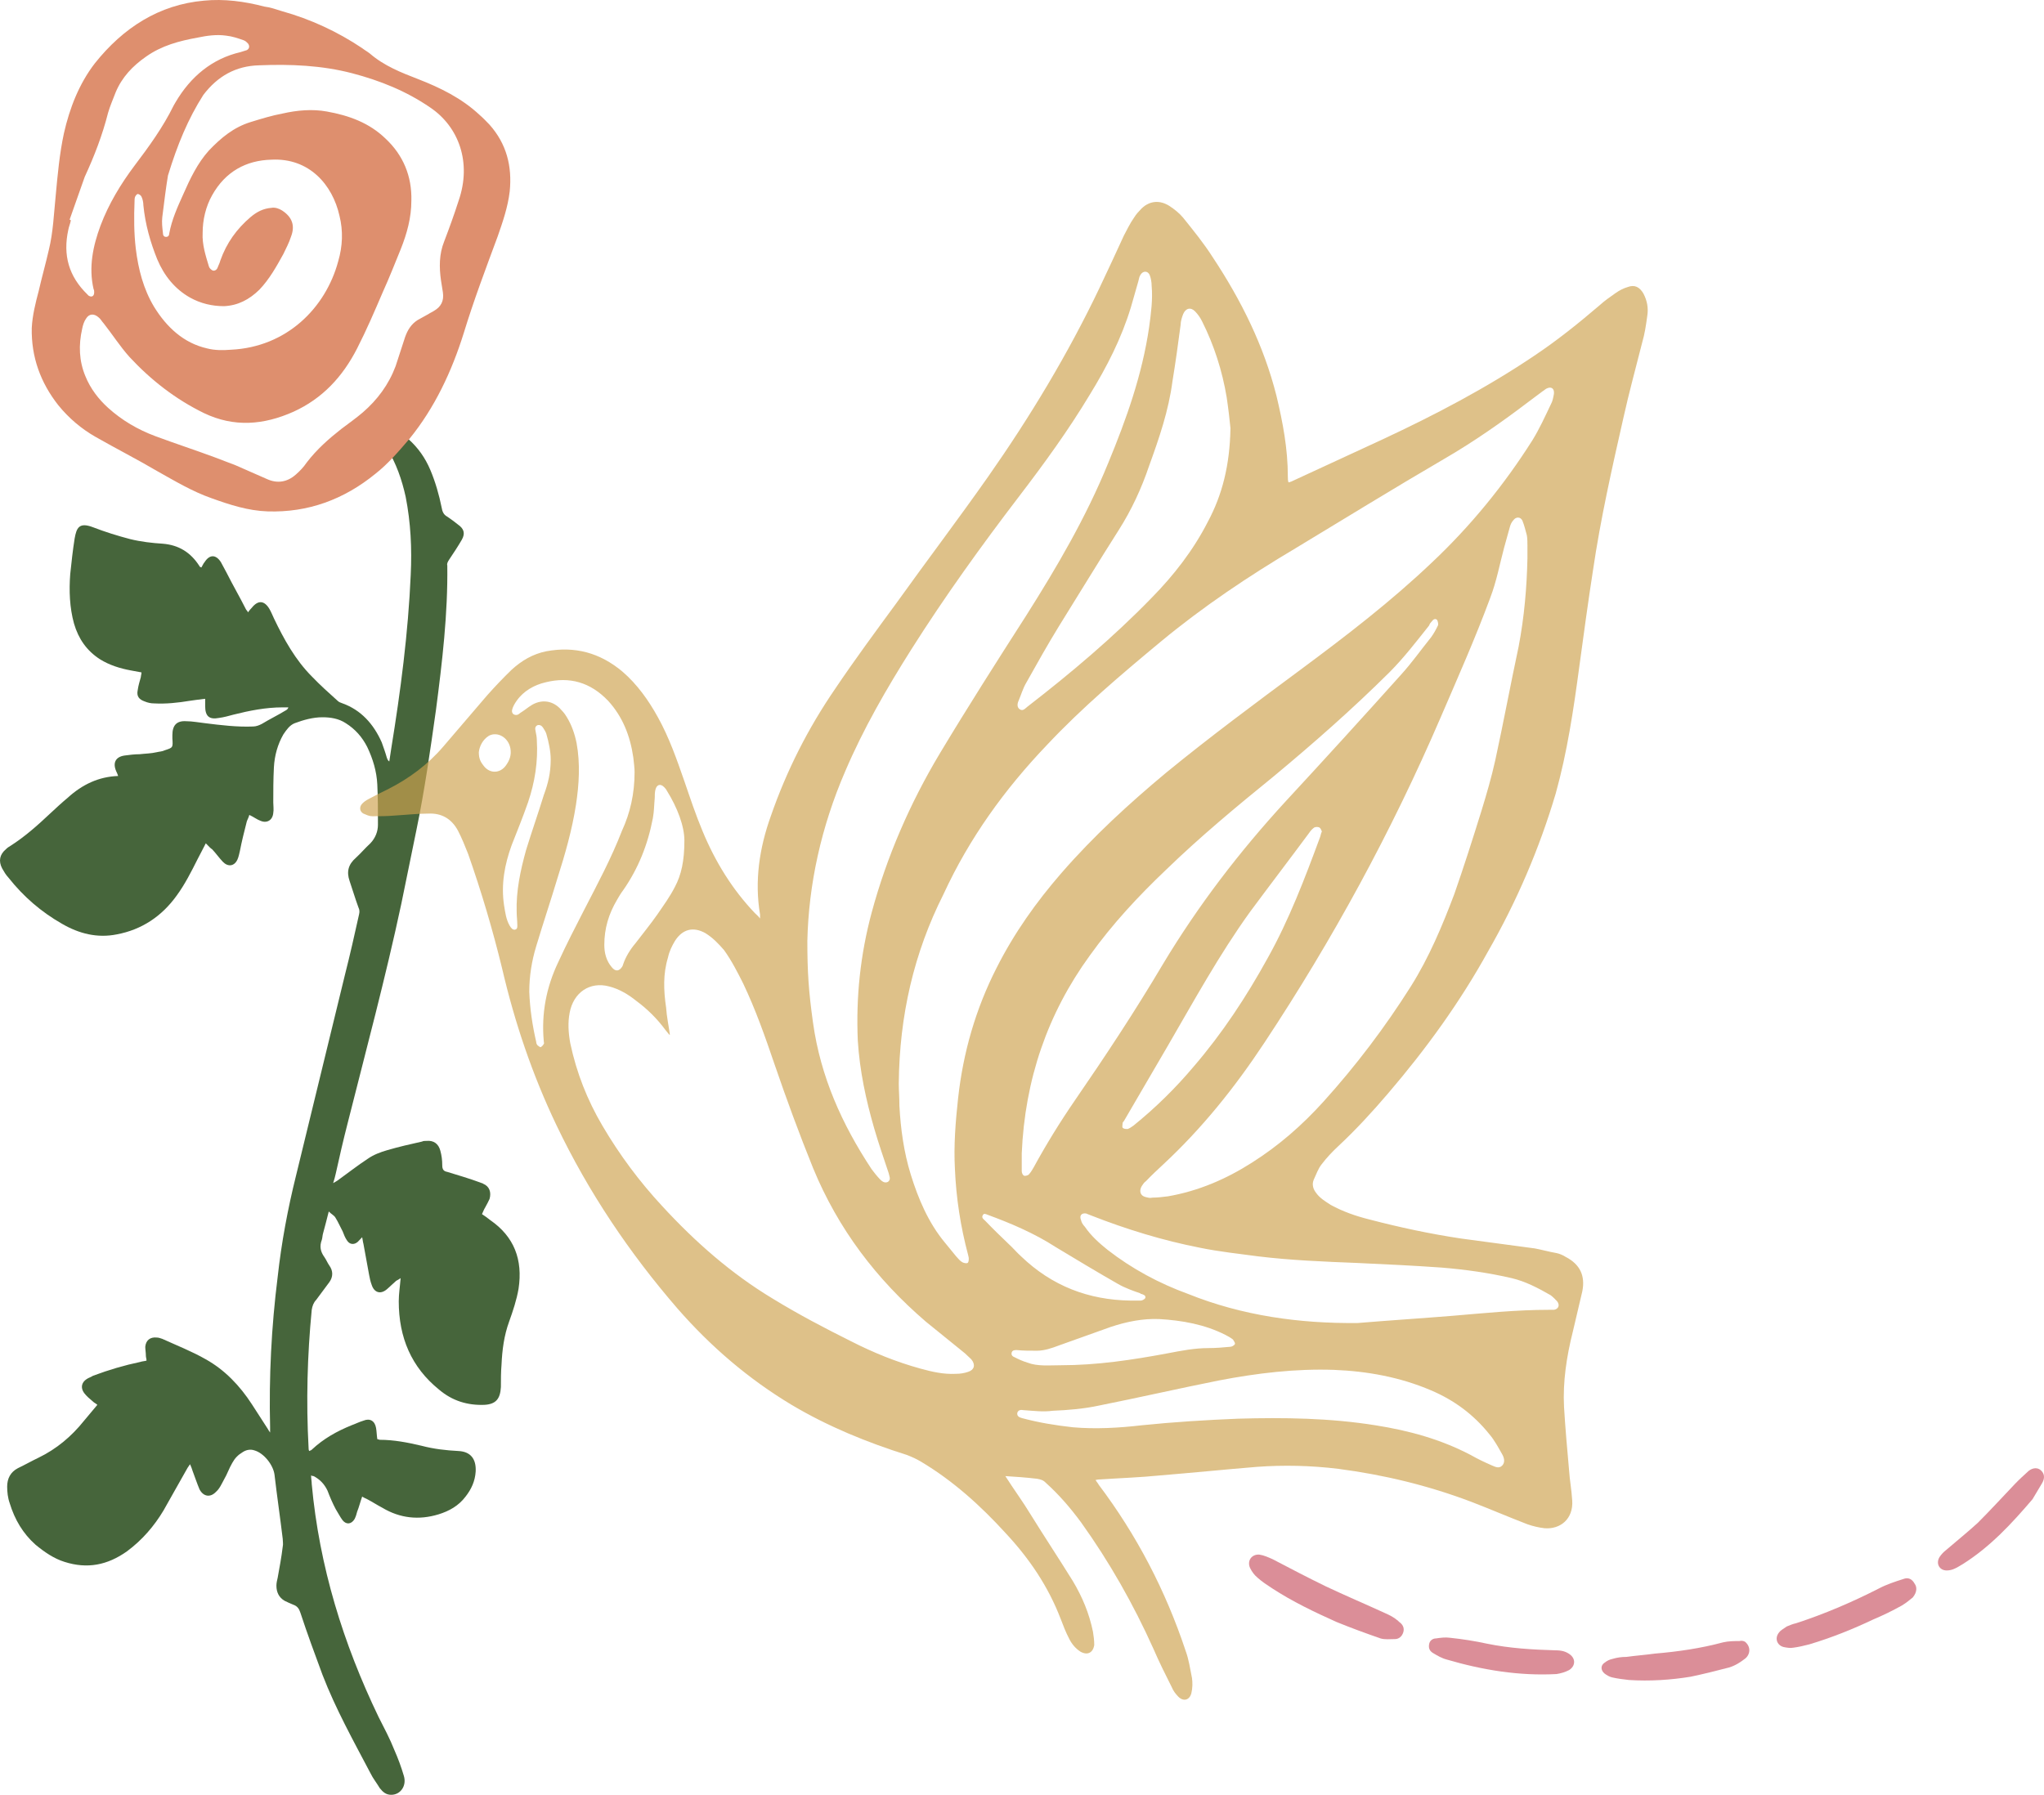<svg width="189" height="166" viewBox="0 0 189 166" fill="none" xmlns="http://www.w3.org/2000/svg">
<path d="M19.029 77.996C18.738 78.545 18.505 79.033 18.271 79.46C17.688 80.62 17.105 81.779 16.347 82.817C14.948 84.77 13.082 85.99 10.808 86.418C9.001 86.784 7.31 86.356 5.736 85.441C3.812 84.343 2.179 82.939 0.78 81.169C0.547 80.925 0.372 80.62 0.197 80.315C-0.153 79.643 -0.036 79.033 0.547 78.545C0.663 78.423 0.838 78.301 0.955 78.24C2.296 77.385 3.462 76.348 4.628 75.249C5.153 74.761 5.677 74.273 6.26 73.784C7.602 72.564 9.117 71.832 10.925 71.77C10.867 71.587 10.808 71.465 10.75 71.343C10.4 70.55 10.692 70.001 11.508 69.879C11.974 69.817 12.441 69.757 12.907 69.757C13.432 69.695 13.957 69.695 14.482 69.573C14.715 69.512 15.006 69.512 15.239 69.39C15.997 69.146 15.997 69.146 15.939 68.292C15.939 68.17 15.939 68.109 15.939 67.987C15.939 67.071 16.347 66.644 17.222 66.705C17.805 66.705 18.388 66.827 18.971 66.888C20.429 67.071 21.945 67.254 23.402 67.193C23.694 67.193 23.985 67.071 24.218 66.949C24.918 66.522 25.676 66.156 26.376 65.729C26.492 65.668 26.609 65.606 26.667 65.423C26.492 65.423 26.317 65.423 26.142 65.423C24.568 65.423 23.052 65.729 21.595 66.095C21.128 66.217 20.72 66.339 20.254 66.4C19.321 66.583 18.971 66.217 18.971 65.301C18.971 65.118 18.971 64.874 18.971 64.63C18.446 64.691 17.98 64.752 17.572 64.813C16.464 64.996 15.356 65.118 14.248 65.057C13.957 65.057 13.665 64.996 13.374 64.874C12.849 64.691 12.616 64.386 12.732 63.837C12.791 63.41 12.907 63.043 13.024 62.616C13.024 62.494 13.082 62.372 13.082 62.189C12.732 62.128 12.441 62.067 12.091 62.006C11.1 61.823 10.109 61.517 9.234 60.968C8.01 60.175 7.252 59.076 6.844 57.673C6.435 56.208 6.377 54.621 6.494 53.096C6.61 51.997 6.727 50.898 6.902 49.8C7.077 48.823 7.31 48.274 8.593 48.762C9.7 49.19 10.867 49.556 12.033 49.861C13.024 50.105 14.073 50.227 15.065 50.288C16.522 50.41 17.63 51.081 18.446 52.363C18.446 52.424 18.505 52.424 18.621 52.485C18.738 52.302 18.796 52.119 18.913 51.997C19.379 51.265 19.962 51.265 20.429 51.997C20.604 52.302 20.778 52.668 20.953 52.973C21.536 54.133 22.178 55.231 22.761 56.391C22.819 56.452 22.877 56.513 22.936 56.635C23.052 56.452 23.169 56.33 23.285 56.208C23.869 55.476 24.452 55.537 24.918 56.33C25.093 56.635 25.21 56.94 25.326 57.184C26.259 59.137 27.309 61.029 28.825 62.555C29.582 63.348 30.399 64.081 31.215 64.813C31.332 64.935 31.506 64.996 31.681 65.057C33.372 65.668 34.538 66.949 35.296 68.658C35.471 69.146 35.646 69.635 35.763 70.062C35.821 70.184 35.821 70.306 35.996 70.428C36.054 70.062 36.113 69.635 36.171 69.268C37.045 63.898 37.745 58.527 37.978 53.157C38.095 50.715 37.978 48.335 37.512 45.955C37.162 44.368 36.637 42.843 35.763 41.439C35.705 41.378 35.705 41.317 35.646 41.256C35.471 40.951 35.471 40.645 35.646 40.34C35.879 40.035 36.171 39.913 36.521 39.974C36.987 40.035 37.395 40.34 37.803 40.645C38.678 41.439 39.319 42.354 39.786 43.453C40.252 44.551 40.602 45.772 40.835 46.931C40.894 47.298 41.01 47.603 41.36 47.786C41.71 48.03 42.06 48.274 42.351 48.518C42.876 48.884 43.051 49.312 42.701 49.922C42.351 50.532 41.943 51.142 41.535 51.753C41.418 51.936 41.302 52.119 41.36 52.302C41.418 56.757 40.894 61.212 40.311 65.668C39.786 69.39 39.261 73.113 38.503 76.775C38.037 79.033 37.57 81.352 37.104 83.61C35.646 90.445 33.839 97.159 32.148 103.872C31.74 105.459 31.39 106.985 31.04 108.571C30.982 108.815 30.924 109.06 30.807 109.426C31.04 109.304 31.098 109.243 31.215 109.182C32.148 108.51 33.081 107.778 34.014 107.168C34.538 106.801 35.18 106.557 35.821 106.374C36.871 106.069 37.92 105.825 39.028 105.581C39.145 105.52 39.261 105.52 39.436 105.52C40.077 105.459 40.544 105.764 40.719 106.435C40.835 106.862 40.894 107.29 40.894 107.778C40.894 108.144 41.01 108.327 41.36 108.388C42.351 108.693 43.401 108.998 44.392 109.365C44.509 109.426 44.625 109.426 44.684 109.487C45.267 109.731 45.441 110.28 45.267 110.89C45.15 111.135 45.033 111.379 44.858 111.684C44.742 111.867 44.684 112.05 44.567 112.294C44.858 112.477 45.092 112.66 45.325 112.843C47.54 114.369 48.357 116.505 47.949 119.19C47.774 120.228 47.424 121.265 47.074 122.242C46.608 123.523 46.433 124.866 46.374 126.209C46.316 126.88 46.316 127.612 46.316 128.284C46.258 129.382 45.85 129.871 44.8 129.932C43.226 129.993 41.827 129.565 40.602 128.528C38.037 126.453 36.871 123.707 36.871 120.35C36.871 119.679 36.987 118.946 37.045 118.214C36.871 118.336 36.754 118.397 36.637 118.458C36.346 118.702 36.054 119.007 35.763 119.251C35.18 119.74 34.597 119.557 34.364 118.824C34.247 118.519 34.189 118.214 34.13 117.909C33.955 116.932 33.78 116.017 33.605 115.04C33.547 114.857 33.547 114.674 33.489 114.43C33.314 114.613 33.197 114.735 33.081 114.857C32.731 115.162 32.323 115.101 32.09 114.735C31.915 114.491 31.798 114.186 31.681 113.881C31.448 113.454 31.273 113.026 31.04 112.66C30.924 112.416 30.632 112.294 30.399 112.05C30.224 112.782 30.049 113.393 29.874 114.064C29.816 114.247 29.816 114.491 29.757 114.674C29.524 115.285 29.641 115.773 29.991 116.261C30.166 116.505 30.282 116.81 30.457 117.054C30.807 117.543 30.807 118.092 30.457 118.58C30.049 119.129 29.641 119.679 29.233 120.228C28.999 120.472 28.883 120.777 28.825 121.143C28.416 125.354 28.3 129.626 28.533 133.899C28.533 134.021 28.533 134.082 28.591 134.204C28.708 134.143 28.766 134.143 28.825 134.082C29.932 133.044 31.157 132.373 32.498 131.824C32.848 131.701 33.197 131.518 33.605 131.396C34.189 131.152 34.655 131.396 34.772 132.068C34.83 132.373 34.83 132.739 34.888 133.105C34.947 133.105 35.063 133.166 35.121 133.166C36.404 133.166 37.687 133.41 38.97 133.715C40.136 134.021 41.243 134.143 42.41 134.204C43.517 134.265 44.042 134.936 43.984 136.096C43.925 137.011 43.576 137.743 43.051 138.415C42.41 139.269 41.535 139.757 40.544 140.062C38.736 140.612 36.987 140.429 35.355 139.452C34.888 139.208 34.422 138.903 33.955 138.659C33.839 138.598 33.664 138.537 33.489 138.415C33.314 138.903 33.197 139.391 33.023 139.818C32.964 140.062 32.906 140.246 32.789 140.49C32.498 140.978 32.031 141.039 31.681 140.612C31.448 140.307 31.273 139.94 31.04 139.574C30.749 139.025 30.515 138.476 30.282 137.865C29.991 137.255 29.582 136.828 28.999 136.523C28.941 136.523 28.883 136.523 28.766 136.462C28.766 136.767 28.825 137.011 28.825 137.255C29.524 144.884 31.74 152.024 35.005 158.799C35.53 159.836 36.054 160.813 36.462 161.85C36.812 162.643 37.104 163.437 37.337 164.23C37.629 165.146 37.045 166 36.171 166C35.705 166 35.413 165.756 35.121 165.39C34.83 164.902 34.48 164.474 34.247 163.986C32.673 160.996 31.04 158.066 29.816 154.893C29.116 153.001 28.416 151.109 27.775 149.156C27.658 148.79 27.483 148.546 27.134 148.424C26.842 148.301 26.551 148.179 26.317 148.057C25.793 147.752 25.559 147.264 25.559 146.654C25.559 146.41 25.618 146.165 25.676 145.921C25.851 144.945 26.026 144.029 26.142 143.053C26.201 142.809 26.142 142.565 26.142 142.321C25.909 140.368 25.618 138.415 25.384 136.401C25.268 135.485 24.393 134.387 23.519 134.143C23.169 134.021 22.761 134.082 22.411 134.326C22.003 134.57 21.711 134.875 21.478 135.302C21.187 135.79 21.012 136.34 20.72 136.828C20.487 137.255 20.312 137.682 19.962 137.987C19.437 138.537 18.796 138.415 18.446 137.743C18.213 137.194 18.038 136.645 17.805 136.035C17.747 135.851 17.688 135.668 17.572 135.424C17.397 135.668 17.28 135.851 17.222 135.974C16.522 137.194 15.822 138.476 15.123 139.696C14.248 141.161 13.14 142.443 11.741 143.48C9.934 144.762 8.068 145.128 5.969 144.457C4.978 144.151 4.103 143.541 3.287 142.87C2.121 141.832 1.363 140.551 0.896 139.025C0.722 138.537 0.663 137.987 0.663 137.499C0.663 136.767 0.955 136.157 1.654 135.79C2.296 135.485 2.937 135.119 3.578 134.814C5.211 134.021 6.61 132.861 7.776 131.396C8.185 130.908 8.534 130.481 9.001 129.932C8.884 129.81 8.709 129.749 8.593 129.626C8.301 129.382 8.01 129.138 7.776 128.833C7.427 128.345 7.543 127.857 8.01 127.551C8.185 127.429 8.418 127.368 8.593 127.246C10.05 126.697 11.508 126.27 12.966 125.965C13.14 125.904 13.315 125.904 13.549 125.843C13.549 125.66 13.49 125.537 13.49 125.415C13.49 125.11 13.432 124.805 13.432 124.561C13.49 123.951 13.898 123.646 14.482 123.707C14.656 123.707 14.831 123.768 15.006 123.829C16.347 124.439 17.747 124.988 19.029 125.721C20.778 126.697 22.178 128.162 23.285 129.871C23.752 130.603 24.277 131.396 24.743 132.129C24.802 132.251 24.86 132.312 24.976 132.495C24.976 132.251 24.976 132.129 24.976 132.007C24.86 127.368 25.093 122.73 25.676 118.092C26.026 114.918 26.609 111.806 27.367 108.754C28.883 102.529 30.399 96.304 31.915 90.079C32.381 88.249 32.789 86.418 33.197 84.587C33.256 84.343 33.256 84.159 33.139 83.915C32.848 83.122 32.614 82.329 32.323 81.474C32.031 80.62 32.206 79.948 32.906 79.338C33.372 78.911 33.78 78.423 34.247 77.996C34.713 77.507 34.947 76.897 34.947 76.287C34.947 75.066 34.947 73.784 34.888 72.564C34.83 71.343 34.48 70.184 33.955 69.085C33.489 68.17 32.848 67.437 31.973 66.888C31.332 66.461 30.574 66.339 29.816 66.339C28.941 66.339 28.067 66.583 27.25 66.888C26.784 67.071 26.492 67.498 26.201 67.926C25.676 68.841 25.384 69.879 25.326 70.977C25.268 72.076 25.268 73.174 25.268 74.212C25.268 74.517 25.326 74.883 25.268 75.188C25.21 75.859 24.685 76.165 24.102 75.921C23.752 75.798 23.46 75.554 23.052 75.371C22.994 75.615 22.877 75.798 22.819 75.981C22.586 76.897 22.353 77.812 22.178 78.728C22.119 78.972 22.061 79.277 21.945 79.521C21.653 80.132 21.07 80.193 20.604 79.704C20.254 79.338 19.962 78.911 19.612 78.545C19.496 78.484 19.321 78.301 19.029 77.996Z" fill="#46653B"/>
<path d="M26.084 1.037C28.708 1.77 31.215 2.929 33.489 4.455C33.722 4.638 33.955 4.76 34.189 4.943C35.53 6.103 37.104 6.713 38.678 7.323C40.719 8.117 42.701 9.093 44.334 10.619C44.684 10.924 44.975 11.229 45.267 11.534C46.841 13.304 47.365 15.379 47.132 17.698C46.957 19.163 46.491 20.506 46.025 21.848C44.917 24.839 43.809 27.768 42.876 30.82C41.768 34.359 40.194 37.716 37.862 40.584C36.871 41.744 35.879 42.904 34.713 43.819C31.798 46.199 28.475 47.42 24.743 47.298C22.936 47.237 21.245 46.687 19.554 46.077C17.805 45.467 16.172 44.49 14.54 43.575C12.674 42.476 10.75 41.5 8.826 40.401C7.543 39.669 6.377 38.693 5.386 37.472C3.753 35.397 2.879 33.017 2.937 30.331C2.995 29.172 3.287 28.012 3.578 26.914C3.87 25.632 4.22 24.412 4.511 23.13C4.919 21.482 4.978 19.773 5.153 18.064C5.328 16.173 5.503 14.22 5.911 12.328C6.435 10.009 7.31 7.75 8.768 5.859C11.391 2.563 14.715 0.427 18.854 0.061C20.72 -0.122 22.586 0.122 24.452 0.61C24.976 0.671 25.501 0.854 26.084 1.037ZM15.531 16.234C15.356 17.271 15.181 18.675 15.006 20.078C14.948 20.567 15.006 21.055 15.065 21.543C15.065 21.726 15.123 21.909 15.356 21.909C15.589 21.909 15.648 21.726 15.648 21.604C15.881 20.323 16.406 19.163 16.93 18.003C17.572 16.539 18.271 15.074 19.321 13.915C20.429 12.755 21.595 11.778 23.169 11.29C24.16 10.985 25.151 10.68 26.142 10.497C27.483 10.192 28.883 10.07 30.224 10.314C32.264 10.68 34.13 11.351 35.646 12.816C37.279 14.342 38.095 16.295 38.037 18.553C38.037 20.14 37.629 21.604 37.045 23.069C36.521 24.351 35.996 25.693 35.413 26.975C34.655 28.745 33.897 30.515 33.023 32.223C31.681 34.848 29.816 36.862 27.134 38.082C24.393 39.303 21.653 39.547 18.854 38.204C16.231 36.923 13.957 35.153 11.974 33.017C11.1 32.04 10.4 30.942 9.584 29.904C9.409 29.721 9.292 29.477 9.117 29.355C8.709 28.989 8.243 28.989 7.951 29.477C7.776 29.721 7.66 30.087 7.602 30.392C7.252 31.918 7.31 33.383 7.893 34.787C8.359 35.946 9.117 36.923 9.992 37.716C11.275 38.876 12.732 39.73 14.365 40.34C16.172 41.012 18.038 41.622 19.846 42.293C20.487 42.537 21.128 42.781 21.77 43.026C22.761 43.453 23.694 43.88 24.685 44.307C25.618 44.734 26.551 44.612 27.367 43.88C27.717 43.575 28.067 43.209 28.358 42.781C29.291 41.561 30.399 40.584 31.565 39.669C32.206 39.181 32.906 38.693 33.547 38.143C34.888 36.984 35.938 35.58 36.579 33.871C36.871 32.956 37.162 32.101 37.454 31.186C37.687 30.515 38.037 29.965 38.62 29.599C38.97 29.416 39.261 29.233 39.611 29.05C39.786 28.928 39.961 28.867 40.136 28.745C40.777 28.378 41.069 27.829 40.952 27.036C40.894 26.67 40.835 26.303 40.777 25.937C40.602 24.717 40.602 23.496 41.069 22.337C41.535 21.116 42.002 19.834 42.41 18.553C43.634 15.013 42.41 11.717 39.786 9.948C37.57 8.422 35.121 7.445 32.556 6.774C29.757 6.042 26.842 5.92 23.927 6.042C21.828 6.103 20.137 7.018 18.796 8.788C17.397 10.985 16.406 13.365 15.531 16.234ZM31.273 24.167C31.681 22.764 31.74 21.36 31.39 19.956C30.749 17.088 28.591 14.586 25.093 14.769C22.761 14.83 20.837 15.867 19.612 18.064C19.029 19.102 18.738 20.323 18.738 21.543C18.68 22.642 19.029 23.679 19.321 24.656C19.379 24.839 19.554 24.961 19.671 25.022C19.904 25.083 20.079 24.9 20.137 24.717C20.195 24.534 20.312 24.351 20.37 24.106C20.953 22.459 21.886 21.177 23.169 20.078C23.752 19.59 24.335 19.285 25.093 19.224C25.443 19.163 25.793 19.285 26.084 19.468C27.017 20.078 27.309 20.872 26.901 21.909C26.726 22.459 26.434 23.008 26.201 23.496C25.559 24.656 24.918 25.815 23.985 26.792C23.052 27.707 22.003 28.256 20.72 28.317C19.612 28.317 18.563 28.073 17.572 27.524C16.172 26.731 15.181 25.51 14.54 23.984C13.899 22.398 13.432 20.75 13.257 18.98C13.257 18.736 13.199 18.431 13.082 18.187C13.024 18.064 12.849 17.942 12.732 17.942C12.674 17.942 12.557 18.064 12.499 18.187C12.441 18.309 12.441 18.492 12.441 18.614C12.383 20.078 12.383 21.543 12.557 23.008C12.791 24.9 13.257 26.731 14.248 28.378C15.414 30.27 16.989 31.735 19.146 32.223C19.846 32.406 20.604 32.406 21.361 32.345C26.492 32.101 30.107 28.5 31.273 24.167ZM6.435 20.323C6.494 20.323 6.494 20.323 6.552 20.384C6.494 20.689 6.377 20.933 6.319 21.238C5.794 23.618 6.377 25.571 8.068 27.219C8.126 27.28 8.126 27.28 8.185 27.341C8.476 27.524 8.709 27.402 8.709 27.036C8.709 26.914 8.709 26.853 8.651 26.731C8.185 24.717 8.593 22.764 9.292 20.872C10.05 18.858 11.158 17.027 12.441 15.318C13.782 13.548 15.065 11.778 16.056 9.764C16.114 9.642 16.172 9.581 16.231 9.459C17.63 7.079 19.612 5.431 22.236 4.821C22.411 4.76 22.644 4.699 22.819 4.638C23.052 4.516 23.111 4.272 22.936 4.028C22.819 3.906 22.703 3.784 22.528 3.723C22.003 3.539 21.478 3.356 20.895 3.295C20.02 3.173 19.146 3.295 18.271 3.478C16.581 3.784 14.948 4.211 13.49 5.248C12.266 6.103 11.275 7.14 10.692 8.544C10.459 9.154 10.167 9.826 9.992 10.436C9.467 12.511 8.709 14.464 7.835 16.356C7.368 17.637 6.902 19.041 6.435 20.323Z" fill="#DE8F6E"/>
<path d="M92.96 136.523C93.776 137.804 94.593 138.903 95.292 140.063C96.575 142.138 97.916 144.152 99.199 146.227C100.073 147.691 100.715 149.217 101.064 150.926C101.123 151.292 101.181 151.719 101.181 152.146C101.064 152.879 100.54 153.123 99.898 152.757C99.432 152.452 99.082 152.024 98.849 151.536C98.557 150.987 98.324 150.377 98.091 149.766C96.925 146.715 95.175 144.152 93.018 141.832C90.686 139.269 88.121 136.95 85.147 135.18C84.739 134.936 84.331 134.753 83.864 134.57C80.191 133.41 76.576 131.946 73.195 129.932C69.23 127.551 65.731 124.561 62.641 121.021C58.21 115.895 54.42 110.28 51.447 104.055C49.231 99.417 47.599 94.596 46.433 89.591C45.558 85.99 44.508 82.451 43.284 78.972C42.993 78.24 42.701 77.507 42.351 76.836C41.768 75.737 40.835 75.188 39.611 75.249C38.561 75.249 37.512 75.371 36.462 75.432C35.763 75.493 35.063 75.493 34.422 75.493C34.13 75.493 33.897 75.371 33.605 75.249C33.256 75.066 33.197 74.639 33.489 74.334C33.664 74.151 33.839 74.029 34.072 73.907C34.655 73.601 35.238 73.296 35.879 72.991C37.803 72.015 39.553 70.733 41.01 69.024C42.351 67.437 43.692 65.912 45.033 64.325C45.791 63.471 46.549 62.677 47.307 61.945C48.24 61.09 49.289 60.48 50.514 60.236C53.138 59.748 55.47 60.358 57.569 62.128C58.91 63.287 59.959 64.752 60.834 66.339C61.883 68.231 62.583 70.245 63.283 72.259C63.807 73.784 64.332 75.371 64.974 76.897C66.14 79.704 67.714 82.268 69.813 84.465C69.93 84.587 70.104 84.709 70.279 84.953C70.279 84.77 70.279 84.709 70.279 84.587C69.755 81.474 70.221 78.423 71.27 75.493C72.728 71.282 74.71 67.376 77.218 63.715C79.025 61.029 81.007 58.344 82.931 55.72C85.73 51.814 88.645 47.969 91.386 44.063C95.234 38.571 98.732 32.773 101.647 26.67C102.405 25.083 103.163 23.435 103.921 21.787C104.213 21.238 104.504 20.628 104.854 20.14C105.029 19.834 105.321 19.529 105.554 19.285C106.312 18.553 107.245 18.492 108.119 19.041C108.586 19.346 109.052 19.712 109.402 20.14C110.335 21.299 111.326 22.52 112.142 23.801C114.766 27.768 116.865 31.979 118.031 36.617C118.614 39.059 119.081 41.5 119.081 44.063C119.081 44.246 119.081 44.429 119.139 44.612C119.256 44.612 119.314 44.551 119.372 44.551C122.171 43.27 125.028 41.927 127.826 40.645C132.666 38.387 137.447 35.885 141.878 32.895C143.977 31.491 145.959 29.904 147.883 28.256C148.35 27.829 148.874 27.463 149.399 27.097C149.749 26.853 150.099 26.67 150.507 26.548C151.148 26.303 151.615 26.548 151.965 27.158C152.314 27.829 152.431 28.501 152.314 29.233C152.198 30.087 152.081 30.881 151.848 31.674C151.265 33.993 150.624 36.312 150.099 38.693C149.049 43.331 148 47.969 147.3 52.729C146.834 55.72 146.426 58.771 146.017 61.762C145.493 65.668 144.91 69.573 143.86 73.357C142.344 78.484 140.245 83.366 137.622 87.943C134.998 92.704 131.849 97.037 128.351 101.126C126.893 102.835 125.378 104.482 123.745 106.008C123.22 106.496 122.695 107.046 122.229 107.656C121.879 108.083 121.704 108.632 121.471 109.121C121.296 109.548 121.413 109.975 121.704 110.341C122.054 110.829 122.579 111.135 123.045 111.44C124.153 112.05 125.378 112.477 126.602 112.782C129.401 113.515 132.258 114.125 135.114 114.552C137.388 114.857 139.662 115.163 141.936 115.468C142.577 115.59 143.219 115.773 143.919 115.895C144.21 115.956 144.502 116.078 144.793 116.261C146.076 116.932 146.601 117.97 146.309 119.435C146.017 120.655 145.726 121.937 145.434 123.157C144.851 125.476 144.502 127.796 144.618 130.115C144.735 132.068 144.91 134.021 145.085 135.974C145.143 136.889 145.318 137.804 145.376 138.781C145.493 140.49 144.268 141.466 142.811 141.344C142.286 141.283 141.761 141.161 141.236 140.978C139.487 140.307 137.796 139.574 136.047 138.903C132.024 137.377 127.943 136.401 123.745 135.851C121.238 135.546 118.731 135.485 116.224 135.668C113.25 135.913 110.218 136.218 107.245 136.462C105.437 136.645 103.571 136.706 101.764 136.828C101.647 136.828 101.531 136.828 101.298 136.889C101.414 137.072 101.531 137.194 101.589 137.316C105.087 141.954 107.769 147.081 109.635 152.696C109.927 153.489 110.043 154.343 110.218 155.198C110.277 155.625 110.277 156.113 110.16 156.602C109.985 157.273 109.402 157.395 108.936 156.907C108.702 156.663 108.469 156.357 108.352 156.052C107.769 154.893 107.186 153.733 106.662 152.513C104.796 148.363 102.58 144.457 99.957 140.795C98.965 139.452 97.916 138.232 96.692 137.133C96.458 136.889 96.225 136.828 95.875 136.767C94.826 136.645 93.951 136.584 92.96 136.523ZM83.106 100.21C83.106 100.821 83.165 101.553 83.165 102.285C83.281 104.421 83.573 106.557 84.214 108.632C84.914 110.89 85.847 113.087 87.363 114.918C87.713 115.346 88.062 115.773 88.412 116.2C88.587 116.383 88.762 116.627 88.995 116.749C89.112 116.81 89.345 116.871 89.462 116.81C89.578 116.749 89.578 116.505 89.578 116.383C89.578 116.261 89.52 116.139 89.52 116.078C88.82 113.454 88.412 110.829 88.296 108.083C88.179 105.947 88.354 103.75 88.587 101.614C89.053 97.342 90.22 93.314 92.144 89.53C93.776 86.296 95.817 83.427 98.149 80.742C101.123 77.324 104.388 74.334 107.828 71.465C111.851 68.17 116.049 65.057 120.247 61.945C124.445 58.832 128.584 55.659 132.432 51.997C135.989 48.64 139.079 44.856 141.703 40.706C142.344 39.669 142.869 38.509 143.394 37.411C143.569 37.106 143.627 36.74 143.685 36.434C143.744 35.946 143.452 35.702 142.986 35.946C142.869 36.007 142.752 36.129 142.636 36.19C142.228 36.495 141.82 36.801 141.411 37.106C138.846 39.059 136.222 40.89 133.482 42.476C128.876 45.162 124.328 47.969 119.78 50.715C115.466 53.279 111.268 56.086 107.361 59.321C103.688 62.372 100.073 65.423 96.808 68.902C92.902 72.991 89.637 77.507 87.246 82.695C84.506 88.126 83.165 93.924 83.106 100.21ZM61.942 95.694H61.883C61.767 95.572 61.65 95.389 61.534 95.267C60.776 94.229 59.843 93.314 58.852 92.582C58.094 91.971 57.277 91.483 56.344 91.239C54.537 90.751 53.021 91.788 52.671 93.68C52.496 94.596 52.555 95.511 52.73 96.487C53.313 99.234 54.304 101.736 55.703 104.116C57.277 106.801 59.143 109.304 61.242 111.562C64.274 114.857 67.597 117.787 71.445 120.106C73.836 121.571 76.285 122.852 78.734 124.073C80.774 125.11 82.873 125.965 85.089 126.575C86.197 126.88 87.246 127.124 88.412 127.063C88.762 127.063 89.17 127.002 89.52 126.88C90.103 126.697 90.22 126.209 89.811 125.721C89.637 125.538 89.403 125.354 89.228 125.171C88.004 124.195 86.838 123.218 85.614 122.242C81.066 118.336 77.509 113.698 75.177 108.022C73.894 104.849 72.728 101.675 71.62 98.44C70.746 95.877 69.871 93.375 68.705 90.934C68.18 89.896 67.656 88.859 66.956 87.882C66.431 87.272 65.906 86.723 65.207 86.296C64.099 85.685 63.108 85.929 62.408 87.028C62.117 87.516 61.883 88.004 61.767 88.554C61.3 90.079 61.359 91.605 61.592 93.192C61.65 94.046 61.825 94.84 61.942 95.694ZM74.652 87.028C74.652 89.896 74.769 91.666 75.177 94.596C75.877 99.6 77.859 103.994 80.599 108.144C80.832 108.449 81.066 108.754 81.357 109.06C81.649 109.365 81.882 109.426 82.115 109.304C82.407 109.06 82.232 108.815 82.174 108.51C81.707 107.107 81.241 105.764 80.832 104.36C80.075 101.736 79.492 99.051 79.317 96.243C79.142 92.215 79.55 88.309 80.599 84.404C81.999 79.216 84.156 74.273 86.896 69.695C89.462 65.423 92.144 61.212 94.884 56.94C97.741 52.424 100.423 47.847 102.464 42.843C104.155 38.754 105.612 34.665 106.253 30.27C106.428 28.989 106.603 27.707 106.487 26.426C106.487 26.12 106.428 25.754 106.312 25.449C106.137 25.022 105.67 25.022 105.437 25.449C105.321 25.632 105.321 25.815 105.262 25.998C105.029 26.792 104.796 27.646 104.563 28.44C103.688 31.308 102.347 33.932 100.773 36.495C98.79 39.791 96.575 42.843 94.243 45.894C90.744 50.471 87.363 55.17 84.272 60.053C81.999 63.654 79.841 67.376 78.15 71.343C75.935 76.47 74.769 81.779 74.652 87.028ZM141.236 51.631C141.236 51.265 141.236 50.837 141.236 50.471C141.236 50.166 141.236 49.8 141.178 49.495C141.062 49.068 140.945 48.579 140.77 48.152C140.595 47.786 140.187 47.786 139.954 48.091C139.779 48.274 139.662 48.518 139.604 48.762C139.429 49.373 139.254 50.044 139.079 50.654C138.671 52.18 138.38 53.767 137.796 55.293C136.397 59.076 134.765 62.738 133.19 66.4C128.643 76.958 123.22 86.906 116.923 96.426C114.183 100.576 111.151 104.36 107.536 107.717C107.011 108.205 106.487 108.693 105.962 109.243C105.787 109.365 105.67 109.548 105.554 109.731C105.321 110.158 105.437 110.585 105.904 110.707C106.137 110.768 106.37 110.829 106.545 110.768C107.011 110.768 107.536 110.707 108.003 110.646C110.801 110.158 113.367 109.06 115.757 107.534C118.264 105.947 120.422 104.055 122.404 101.858C125.378 98.562 128.06 95.023 130.45 91.239C132.141 88.554 133.365 85.624 134.473 82.695C135.348 80.193 136.164 77.629 136.98 75.005C137.447 73.479 137.913 71.893 138.263 70.306C139.021 66.827 139.662 63.348 140.42 59.809C140.945 57.062 141.178 54.316 141.236 51.631ZM94.476 106.679C94.476 107.107 94.476 107.473 94.476 107.9C94.476 108.022 94.476 108.144 94.476 108.327C94.476 108.51 94.593 108.754 94.767 108.754C94.884 108.754 95.117 108.693 95.176 108.571C95.35 108.388 95.467 108.144 95.584 107.961C96.75 105.825 98.032 103.75 99.374 101.797C102.23 97.647 104.971 93.497 107.536 89.164C110.801 83.732 114.591 78.789 118.847 74.151C122.462 70.245 126.019 66.339 129.575 62.372C130.567 61.273 131.383 60.114 132.316 58.954C132.549 58.649 132.782 58.222 132.957 57.856C133.015 57.734 132.957 57.49 132.899 57.368C132.782 57.184 132.549 57.245 132.432 57.429C132.316 57.551 132.199 57.673 132.141 57.856C130.975 59.321 129.809 60.846 128.468 62.189C125.028 65.606 121.413 68.78 117.74 71.832C114.358 74.578 110.976 77.385 107.828 80.437C105.262 82.878 102.872 85.441 100.773 88.371C96.866 93.741 94.767 99.844 94.476 106.679ZM113.775 39.608C113.717 38.998 113.6 37.899 113.425 36.74C113.017 34.298 112.259 31.918 111.151 29.721C110.976 29.355 110.743 29.05 110.51 28.806C110.102 28.378 109.635 28.501 109.402 29.05C109.285 29.355 109.169 29.721 109.169 30.026C108.936 31.796 108.702 33.505 108.411 35.275C108.061 37.96 107.186 40.523 106.253 43.087C105.554 45.162 104.621 47.176 103.455 49.007C101.589 51.936 99.782 54.926 97.916 57.917C96.866 59.626 95.875 61.395 94.884 63.165C94.593 63.654 94.418 64.264 94.184 64.813C94.068 65.057 94.01 65.424 94.301 65.606C94.593 65.79 94.767 65.546 95.001 65.362C99.024 62.25 102.93 58.954 106.487 55.293C108.527 53.218 110.335 50.898 111.676 48.274C113.017 45.772 113.717 43.026 113.775 39.608ZM125.552 122.364C128.468 122.12 131.383 121.937 134.356 121.693C137.272 121.449 140.245 121.143 143.219 121.143C143.394 121.143 143.51 121.143 143.685 121.143C144.093 121.082 144.268 120.716 143.977 120.35C143.802 120.167 143.627 119.984 143.394 119.801C142.228 119.129 141.062 118.519 139.779 118.214C137.68 117.726 135.523 117.421 133.307 117.238C130.742 117.054 128.118 116.932 125.494 116.81C122.404 116.688 119.372 116.566 116.34 116.2C114.533 115.956 112.784 115.773 110.976 115.407C107.536 114.735 104.155 113.698 100.889 112.416C100.715 112.355 100.598 112.294 100.423 112.233C100.015 112.172 99.782 112.416 99.957 112.843C100.015 113.087 100.131 113.271 100.306 113.454C100.889 114.308 101.647 114.979 102.405 115.59C104.679 117.36 107.186 118.702 109.868 119.679C114.883 121.693 120.188 122.425 125.552 122.364ZM94.593 130.42C94.301 130.359 94.126 130.481 94.068 130.664C94.009 130.969 94.243 131.091 94.476 131.152C96.05 131.579 97.566 131.824 99.199 132.007C101.298 132.19 103.455 132.068 105.554 131.824C108.527 131.518 111.501 131.335 114.475 131.213C118.731 131.091 122.987 131.152 127.185 131.824C130.275 132.312 133.19 133.105 135.989 134.57C136.63 134.936 137.272 135.241 137.971 135.546C138.263 135.668 138.613 135.851 138.904 135.546C139.196 135.241 139.079 134.814 138.904 134.509C138.554 133.899 138.205 133.227 137.738 132.678C136.281 130.847 134.473 129.504 132.316 128.589C129.459 127.368 126.427 126.819 123.337 126.697C119.78 126.575 116.224 127.002 112.725 127.674C109.052 128.406 105.321 129.26 101.647 129.993C100.248 130.298 98.79 130.42 97.333 130.481C96.458 130.603 95.525 130.481 94.593 130.42ZM58.677 71.404C58.677 71.099 58.618 70.55 58.56 70.062C58.269 68.048 57.569 66.278 56.228 64.813C54.595 63.104 52.671 62.555 50.456 63.104C49.406 63.348 48.415 63.898 47.774 64.813C47.599 65.057 47.424 65.362 47.365 65.606C47.249 65.973 47.54 66.217 47.89 66.095C48.007 66.034 48.123 65.912 48.24 65.851C48.532 65.668 48.823 65.423 49.115 65.24C49.989 64.691 50.98 64.752 51.738 65.484C51.972 65.729 52.205 65.973 52.38 66.278C52.846 67.01 53.138 67.865 53.313 68.719C53.662 70.611 53.546 72.564 53.254 74.456C52.904 76.714 52.263 78.972 51.563 81.169C50.922 83.305 50.222 85.38 49.581 87.516C49.173 88.859 48.94 90.263 48.94 91.727C48.998 93.314 49.231 94.84 49.581 96.365C49.581 96.487 49.639 96.609 49.698 96.671C49.756 96.732 49.931 96.854 49.989 96.854C50.106 96.793 50.222 96.671 50.281 96.549C50.339 96.487 50.281 96.426 50.281 96.304C50.047 93.741 50.514 91.3 51.622 88.981C52.38 87.333 53.196 85.746 54.012 84.159C55.237 81.779 56.519 79.399 57.511 76.836C58.269 75.188 58.677 73.418 58.677 71.404ZM122.229 76.897C122.171 76.775 122.112 76.592 121.996 76.531C121.879 76.47 121.646 76.47 121.529 76.531C121.354 76.653 121.18 76.836 121.063 77.019C119.256 79.46 117.39 81.901 115.582 84.343C112.725 88.309 110.393 92.582 107.944 96.793C106.603 99.112 105.262 101.37 103.921 103.689C103.863 103.75 103.805 103.811 103.805 103.872C103.805 103.994 103.746 104.238 103.805 104.299C103.921 104.421 104.096 104.421 104.271 104.421C104.446 104.36 104.621 104.238 104.796 104.116C106.837 102.468 108.702 100.637 110.393 98.624C113.017 95.572 115.232 92.215 117.215 88.615C119.197 85.075 120.655 81.23 122.054 77.446C122.112 77.324 122.112 77.141 122.229 76.897ZM63.283 77.751C63.283 76.409 62.641 74.7 61.65 73.113C61.592 72.991 61.475 72.869 61.417 72.808C61.067 72.442 60.717 72.564 60.601 73.052C60.542 73.296 60.542 73.54 60.542 73.784C60.484 74.395 60.484 75.066 60.367 75.676C59.901 78.118 59.026 80.315 57.627 82.329C57.394 82.634 57.219 82.939 57.044 83.244C56.286 84.526 55.878 85.868 55.878 87.394C55.878 88.126 56.053 88.859 56.578 89.469C56.928 89.896 57.277 89.835 57.569 89.347C57.569 89.286 57.627 89.225 57.627 89.164C57.86 88.493 58.269 87.821 58.735 87.272C59.435 86.357 60.134 85.502 60.776 84.587C61.359 83.732 61.942 82.939 62.408 82.023C62.991 80.925 63.283 79.643 63.283 77.751ZM98.091 126.27C101.414 126.27 104.679 125.782 107.944 125.171C109.227 124.927 110.451 124.683 111.734 124.683C112.434 124.683 113.133 124.622 113.775 124.561C113.891 124.561 114.125 124.439 114.183 124.317C114.241 124.195 114.066 124.012 114.008 123.89C113.775 123.707 113.542 123.585 113.308 123.462C111.384 122.486 109.285 122.12 107.186 121.998C105.67 121.937 104.155 122.242 102.697 122.73C101.123 123.279 99.49 123.89 97.916 124.439C97.275 124.683 96.575 124.927 95.875 124.927C95.234 124.927 94.593 124.927 94.01 124.866C93.835 124.866 93.601 124.866 93.543 125.11C93.485 125.354 93.66 125.476 93.835 125.538C94.184 125.721 94.593 125.904 95.001 126.026C95.933 126.392 97.041 126.27 98.091 126.27ZM104.504 120.289C104.854 120.289 105.146 120.289 105.496 120.289C105.612 120.289 105.845 120.167 105.904 120.045C105.962 119.801 105.729 119.74 105.554 119.679C105.496 119.679 105.496 119.679 105.437 119.618C104.738 119.374 104.038 119.129 103.397 118.763C101.472 117.665 99.548 116.505 97.624 115.346C95.642 114.064 93.485 113.149 91.327 112.355C91.153 112.294 90.978 112.172 90.861 112.416C90.744 112.66 90.978 112.782 91.094 112.904C91.794 113.637 92.552 114.369 93.251 115.04C93.66 115.407 94.009 115.834 94.418 116.2C97.275 118.946 100.656 120.228 104.504 120.289ZM50.922 70.245C50.922 69.512 50.747 68.658 50.514 67.865C50.456 67.681 50.339 67.499 50.222 67.315C50.106 67.132 49.931 67.01 49.698 67.071C49.465 67.193 49.465 67.376 49.523 67.621C49.581 67.926 49.639 68.17 49.639 68.475C49.756 70.428 49.465 72.32 48.823 74.212C48.357 75.554 47.832 76.836 47.307 78.179C46.666 79.948 46.316 81.779 46.608 83.732C46.724 84.404 46.782 85.014 47.132 85.624C47.249 85.807 47.365 85.99 47.599 85.99C47.89 85.929 47.832 85.685 47.832 85.502C47.832 85.136 47.774 84.709 47.774 84.343C47.715 82.39 48.123 80.498 48.648 78.606C49.173 76.897 49.756 75.249 50.281 73.54C50.689 72.442 50.922 71.465 50.922 70.245ZM44.275 69.573C44.275 70.184 44.45 70.489 44.742 70.855C45.325 71.587 46.258 71.526 46.782 70.794C47.132 70.306 47.307 69.818 47.191 69.207C47.016 68.231 46.025 67.621 45.208 68.048C44.625 68.414 44.334 69.024 44.275 69.573Z" fill="#CEA34F" fill-opacity="0.67"/>
<path d="M129.167 149.827C129.284 149.888 129.342 150.01 129.459 150.071C129.75 150.315 129.867 150.621 129.75 150.987C129.634 151.353 129.342 151.597 128.992 151.597C128.526 151.597 128.06 151.658 127.651 151.536C126.252 151.048 124.911 150.559 123.57 150.01C121.529 149.095 119.489 148.118 117.623 146.898C117.157 146.593 116.69 146.287 116.282 145.921C115.99 145.677 115.757 145.372 115.582 145.006C115.291 144.334 115.757 143.724 116.457 143.785C116.865 143.846 117.273 144.029 117.681 144.212C119.314 145.067 120.946 145.921 122.579 146.715C124.386 147.569 126.252 148.362 128.118 149.217C128.526 149.4 128.876 149.583 129.167 149.827C129.167 149.766 129.167 149.766 129.167 149.827Z" fill="#DB8E98"/>
<path d="M161.352 151.841C161.876 152.268 161.876 152.94 161.41 153.367C160.944 153.733 160.477 154.038 159.894 154.221C158.728 154.526 157.504 154.832 156.337 155.076C154.472 155.381 152.548 155.503 150.624 155.381C150.099 155.32 149.574 155.259 149.049 155.137C148.816 155.076 148.583 154.954 148.35 154.77C148 154.465 148 154.038 148.35 153.794C148.583 153.611 148.816 153.489 149.108 153.428C149.516 153.306 149.924 153.245 150.39 153.245C151.265 153.123 152.139 153.062 153.014 152.94C155.171 152.757 157.27 152.451 159.311 151.902C159.836 151.78 160.36 151.78 160.827 151.78C161.06 151.719 161.235 151.78 161.352 151.841Z" fill="#DB8E98"/>
<path d="M176.861 147.752C176.628 147.935 176.278 148.24 175.87 148.485C174.995 148.973 174.121 149.4 173.246 149.766C171.322 150.682 169.339 151.475 167.299 152.085C166.832 152.207 166.308 152.329 165.841 152.39C165.55 152.451 165.2 152.39 164.908 152.329C164.267 152.146 164.092 151.475 164.5 150.987C164.675 150.743 164.967 150.621 165.2 150.437C165.491 150.315 165.783 150.193 166.074 150.132C168.698 149.278 171.264 148.179 173.771 146.898C174.47 146.532 175.228 146.287 175.986 146.043C176.453 145.86 176.803 146.043 177.036 146.471C177.269 146.776 177.269 147.264 176.861 147.752Z" fill="#DB8E98"/>
<path d="M145.143 153.001C145.726 153.428 145.668 154.099 145.085 154.465C144.735 154.649 144.327 154.771 143.919 154.832C140.479 155.015 137.097 154.465 133.773 153.489C133.307 153.367 132.899 153.123 132.491 152.879C132.199 152.696 132.083 152.451 132.141 152.085C132.199 151.719 132.491 151.536 132.782 151.536C133.19 151.475 133.657 151.414 134.065 151.475C135.231 151.597 136.397 151.78 137.505 152.024C139.604 152.451 141.703 152.574 143.802 152.635C144.443 152.635 144.793 152.757 145.143 153.001Z" fill="#DB8E98"/>
<path d="M187.939 138.659C186.015 140.917 184.032 143.053 181.525 144.64C181.292 144.762 181.059 144.945 180.767 145.067C180.534 145.189 180.242 145.25 180.009 145.25C179.31 145.25 178.96 144.579 179.368 143.968C179.543 143.724 179.718 143.541 179.951 143.358C180.942 142.504 181.933 141.71 182.866 140.856C184.032 139.696 185.14 138.476 186.306 137.255C186.714 136.828 187.122 136.462 187.589 136.034C187.997 135.729 188.405 135.729 188.697 135.973C189.047 136.279 189.105 136.706 188.813 137.194C188.522 137.682 188.23 138.171 187.939 138.659Z" fill="#DB8E98"/>
</svg>
